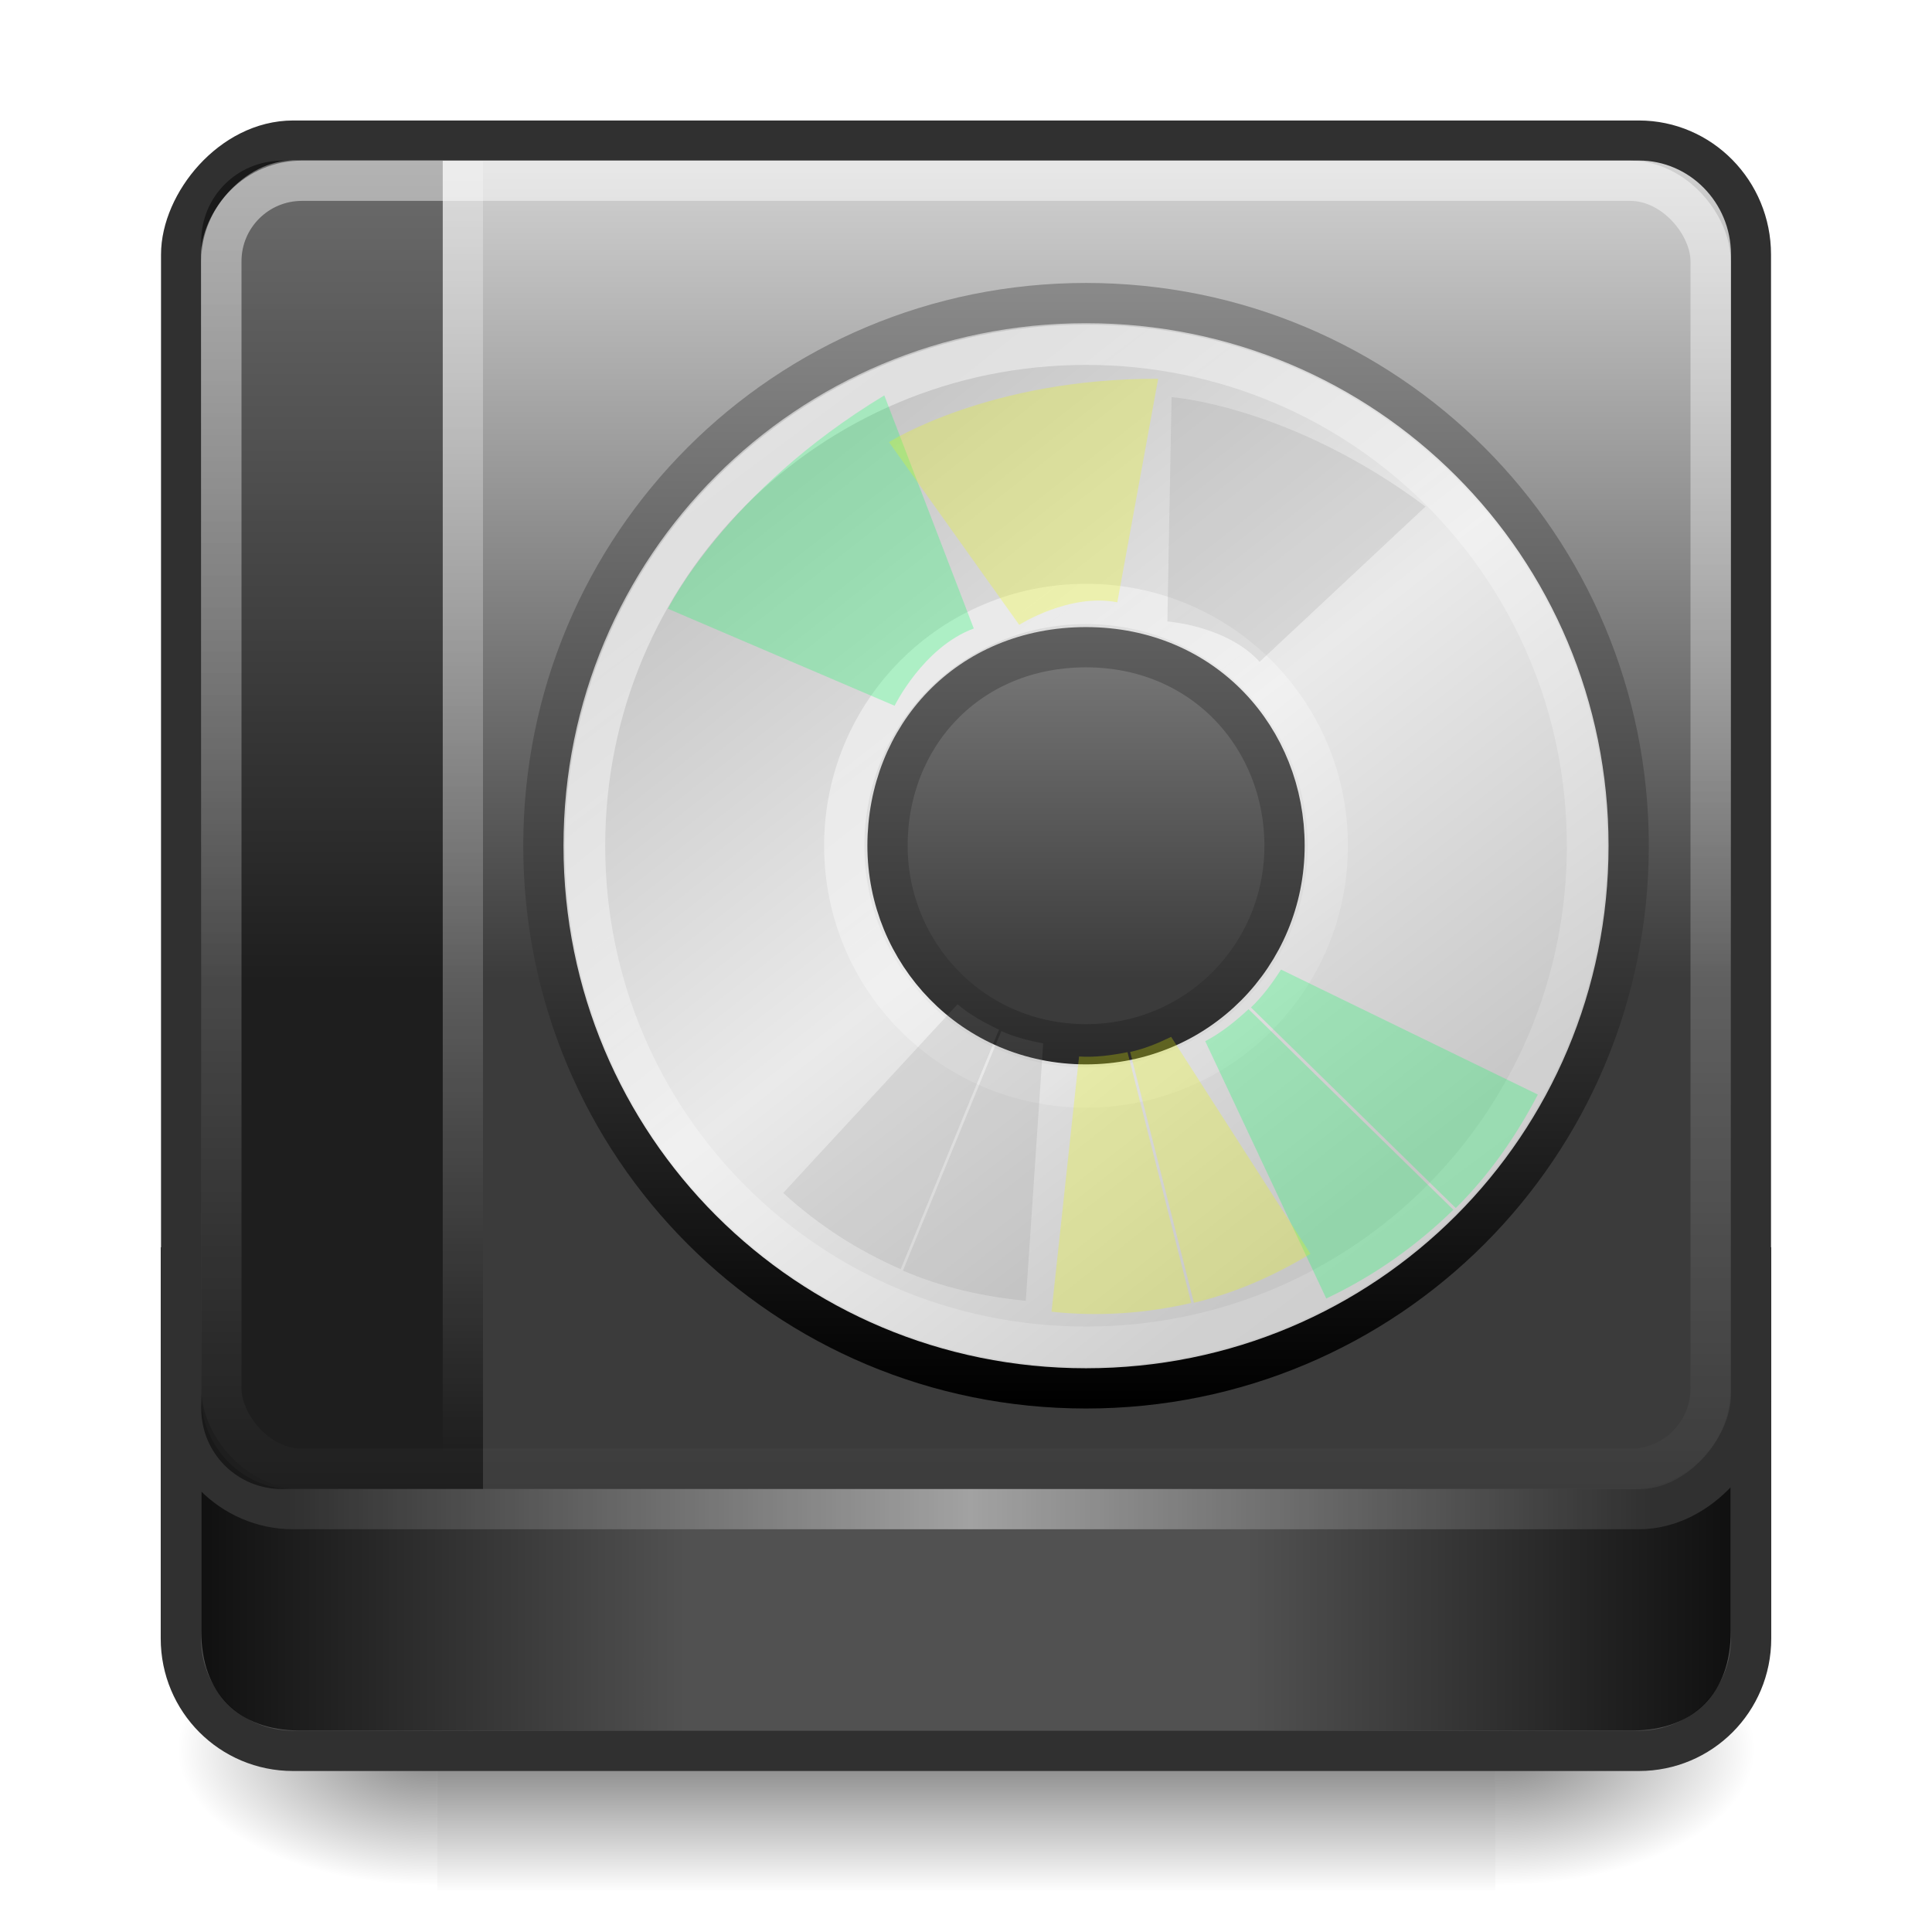 <?xml version="1.0" encoding="UTF-8" standalone="no"?>
<!-- Created with Inkscape (http://www.inkscape.org/) -->

<svg
   xmlns:dc="http://purl.org/dc/elements/1.1/"
   xmlns:cc="http://creativecommons.org/ns#"
   xmlns:rdf="http://www.w3.org/1999/02/22-rdf-syntax-ns#"
   xmlns:svg="http://www.w3.org/2000/svg"
   xmlns="http://www.w3.org/2000/svg"
   xmlns:xlink="http://www.w3.org/1999/xlink"
   xmlns:sodipodi="http://sodipodi.sourceforge.net/DTD/sodipodi-0.dtd"
   xmlns:inkscape="http://www.inkscape.org/namespaces/inkscape"
   width="48px"
   height="48px"
   id="svg4700"
   version="1.1"
   inkscape:version="0.91 r13725"
   sodipodi:docname="media-optical.svg">
  <defs
     id="defs4702">
    <linearGradient
       id="linearGradient4009">
      <stop
         id="stop4012"
         offset="0"
         style="stop-color:#ffffff;stop-opacity:0;" />
      <stop
         style="stop-color:#ffffff;stop-opacity:0.549;"
         offset="0.5"
         id="stop4017" />
      <stop
         id="stop4014"
         offset="1"
         style="stop-color:#ffffff;stop-opacity:0;" />
    </linearGradient>
    <linearGradient
       id="linearGradient4390">
      <stop
         style="stop-color:#ffffff;stop-opacity:0.754;"
         offset="0"
         id="stop4392" />
      <stop
         style="stop-color:#ffffff;stop-opacity:0;"
         offset="1"
         id="stop4394" />
    </linearGradient>
    <linearGradient
       id="linearGradient4517">
      <stop
         style="stop-color:#ffffff;stop-opacity:1;"
         offset="0"
         id="stop4519" />
      <stop
         style="stop-color:#ffffff;stop-opacity:0;"
         offset="1"
         id="stop4521" />
    </linearGradient>
    <linearGradient
       gradientUnits="userSpaceOnUse"
       xlink:href="#linearGradient3322"
       id="linearGradient3279"
       y2="77.094"
       x2="32"
       y1="77.094"
       x1="6"
       gradientTransform="matrix(0.462,0,0,0.465,2.231,1.154)" />
    <linearGradient
       gradientUnits="userSpaceOnUse"
       xlink:href="#linearGradient3173"
       id="linearGradient3179"
       y2="33.872"
       x2="46.431"
       y1="77.04"
       x1="46.431"
       gradientTransform="matrix(0.464,0,0,0.472,1.712,-40.33)" />
    <filter
       id="filter3174"
       color-interpolation-filters="sRGB">
      <feGaussianBlur
         stdDeviation="1.71"
         id="feGaussianBlur3176" />
    </filter>
    <linearGradient
       gradientTransform="scale(1.006,0.994)"
       gradientUnits="userSpaceOnUse"
       id="ButtonShadow"
       y2="7.017"
       x2="45.448"
       y1="92.54"
       x1="45.448">
      <stop
         offset="0"
         style="stop-color:#000000;stop-opacity:1"
         id="stop3750" />
      <stop
         offset="1"
         style="stop-color:#000000;stop-opacity:0.588"
         id="stop3752" />
    </linearGradient>
    <linearGradient
       id="linearGradient3173">
      <stop
         offset="0"
         style="stop-color:#d2d2d2;stop-opacity:1;"
         id="stop3187" />
      <stop
         offset="1"
         style="stop-color:#3b3b3b;stop-opacity:1;"
         id="stop3177" />
    </linearGradient>
    <linearGradient
       id="linearGradient3322">
      <stop
         offset="0"
         style="stop-color:#000000;stop-opacity:1;"
         id="stop3326" />
      <stop
         offset="1"
         style="stop-color:#000000;stop-opacity:0;"
         id="stop3330" />
    </linearGradient>
    <linearGradient
       inkscape:collect="always"
       xlink:href="#linearGradient3322"
       id="linearGradient4511"
       gradientUnits="userSpaceOnUse"
       gradientTransform="matrix(-0.462,0,0,0.465,45.769,1.154)"
       x1="6"
       y1="77.094"
       x2="32"
       y2="77.094" />
    <linearGradient
       inkscape:collect="always"
       xlink:href="#linearGradient4517"
       id="linearGradient4523"
       x1="22.44"
       y1="4.894"
       x2="22.44"
       y2="38.217"
       gradientUnits="userSpaceOnUse"
       gradientTransform="matrix(0.999,0,0,0.999,0.006,-0.915)" />
    <linearGradient
       inkscape:collect="always"
       xlink:href="#linearGradient5048-0"
       id="linearGradient3127"
       gradientUnits="userSpaceOnUse"
       gradientTransform="matrix(0.062,0,0,0.029,1.624,28.086)"
       x1="302.857"
       y1="366.648"
       x2="302.857"
       y2="609.505" />
    <linearGradient
       id="linearGradient5048-0">
      <stop
         id="stop5050-0"
         style="stop-color:#000000;stop-opacity:0"
         offset="0" />
      <stop
         id="stop5056-5"
         style="stop-color:#000000;stop-opacity:1"
         offset="0.5" />
      <stop
         id="stop5052-9"
         style="stop-color:#000000;stop-opacity:0"
         offset="1" />
    </linearGradient>
    <radialGradient
       inkscape:collect="always"
       xlink:href="#linearGradient5060-9"
       id="radialGradient3129"
       gradientUnits="userSpaceOnUse"
       gradientTransform="matrix(0.062,0,0,0.029,1.637,28.086)"
       cx="605.714"
       cy="486.648"
       fx="605.714"
       fy="486.648"
       r="117.143" />
    <linearGradient
       id="linearGradient5060-9">
      <stop
         id="stop5062-2"
         style="stop-color:#000000;stop-opacity:1"
         offset="0" />
      <stop
         id="stop5064-0"
         style="stop-color:#000000;stop-opacity:0"
         offset="1" />
    </linearGradient>
    <radialGradient
       r="117.143"
       fy="486.648"
       fx="605.714"
       cy="486.648"
       cx="605.714"
       gradientTransform="matrix(-0.062,0,0,0.029,46.532,28.086)"
       gradientUnits="userSpaceOnUse"
       id="radialGradient981"
       xlink:href="#linearGradient5060-9"
       inkscape:collect="always" />
    <linearGradient
       x1="45.448"
       y1="92.54"
       x2="45.448"
       y2="7.017"
       id="ButtonShadow-7"
       gradientUnits="userSpaceOnUse"
       gradientTransform="scale(1.006,0.994)">
      <stop
         id="stop3750-5"
         style="stop-color:#000000;stop-opacity:1"
         offset="0" />
      <stop
         id="stop3752-1"
         style="stop-color:#000000;stop-opacity:0.588"
         offset="1" />
    </linearGradient>
    <filter
       color-interpolation-filters="sRGB"
       id="filter3174-8">
      <feGaussianBlur
         id="feGaussianBlur3176-3"
         stdDeviation="1.71" />
    </filter>
    <filter
       height="1.593"
       y="-0.296"
       width="1.587"
       x="-0.293"
       id="filter4201-5"
       inkscape:collect="always"
       color-interpolation-filters="sRGB">
      <feGaussianBlur
         id="feGaussianBlur4203-6"
         stdDeviation="0.764"
         inkscape:collect="always" />
    </filter>
    <filter
       height="1.593"
       y="-0.296"
       width="1.587"
       x="-0.293"
       id="filter4201"
       inkscape:collect="always">
      <feGaussianBlur
         id="feGaussianBlur4203"
         stdDeviation="0.764"
         inkscape:collect="always" />
    </filter>
    <linearGradient
       id="linearGradient3772">
      <stop
         id="stop3774"
         style="stop-color:#898989;stop-opacity:1;"
         offset="0" />
      <stop
         id="stop3776"
         style="stop-color:#000000;stop-opacity:1;"
         offset="1" />
    </linearGradient>
    <linearGradient
       x1="12.274"
       y1="32.416"
       x2="35.391"
       y2="14.203"
       id="linearGradient3263"
       gradientUnits="userSpaceOnUse">
      <stop
         id="stop3265"
         style="stop-color:#c7c7c7;stop-opacity:1;"
         offset="0" />
      <stop
         id="stop3267"
         style="stop-color:#eaeaea;stop-opacity:1;"
         offset="0.5" />
      <stop
         id="stop3269"
         style="stop-color:#c7c7c7;stop-opacity:1;"
         offset="1" />
    </linearGradient>
    <linearGradient
       id="linearGradient6036">
      <stop
         id="stop6038"
         style="stop-color:#ffffff;stop-opacity:1"
         offset="0" />
      <stop
         id="stop6040"
         style="stop-color:#ffffff;stop-opacity:0"
         offset="1" />
    </linearGradient>
    <linearGradient
       inkscape:collect="always"
       xlink:href="#linearGradient6036"
       id="linearGradient4363"
       gradientUnits="userSpaceOnUse"
       gradientTransform="matrix(0.303,0,0,0.303,19.595,12.433)"
       x1="10.502"
       y1="3.61"
       x2="48.799"
       y2="54.698" />
    <linearGradient
       inkscape:collect="always"
       xlink:href="#linearGradient6036"
       id="linearGradient4366"
       gradientUnits="userSpaceOnUse"
       gradientTransform="matrix(0.629,0,0,0.629,11.677,4.302)"
       x1="10.502"
       y1="3.61"
       x2="48.799"
       y2="54.698" />
    <linearGradient
       inkscape:collect="always"
       xlink:href="#linearGradient3263"
       id="linearGradient4369"
       gradientUnits="userSpaceOnUse"
       gradientTransform="matrix(0,0.77,-0.77,0,44.778,1.528)"
       x1="12.274"
       y1="32.416"
       x2="35.391"
       y2="14.203" />
    <linearGradient
       inkscape:collect="always"
       xlink:href="#linearGradient3772"
       id="linearGradient4371"
       gradientUnits="userSpaceOnUse"
       gradientTransform="matrix(0.658,0,0,0.658,44.255,4.234)"
       x1="-21.916"
       y1="3"
       x2="-21.916"
       y2="45.033" />
    <linearGradient
       inkscape:collect="always"
       xlink:href="#linearGradient4390"
       id="linearGradient4396"
       x1="11.625"
       y1="3.375"
       x2="11.625"
       y2="35.126"
       gradientUnits="userSpaceOnUse"
       gradientTransform="translate(0,0.994)" />
    <linearGradient
       inkscape:collect="always"
       xlink:href="#linearGradient4009"
       id="linearGradient3239"
       gradientUnits="userSpaceOnUse"
       x1="11.625"
       y1="3.375"
       x2="11.625"
       y2="35.126"
       gradientTransform="matrix(1,0,0,1.068,-48.994,3.545)" />
  </defs>
  <sodipodi:namedview
     id="base"
     pagecolor="#ffffff"
     bordercolor="#666666"
     borderopacity="1.0"
     inkscape:pageopacity="0.0"
     inkscape:pageshadow="2"
     inkscape:zoom="12.323848"
     inkscape:cx="42.516376"
     inkscape:cy="26.560948"
     inkscape:current-layer="layer1"
     showgrid="true"
     inkscape:grid-bbox="true"
     inkscape:document-units="px"
     inkscape:window-width="1366"
     inkscape:window-height="704"
     inkscape:window-x="0"
     inkscape:window-y="27"
     inkscape:window-maximized="1"
     inkscape:snap-to-guides="false"
     inkscape:snap-grids="false">
    <inkscape:grid
       type="xygrid"
       id="grid1021" />
  </sodipodi:namedview>
  <g
     id="layer1"
     inkscape:label="Layer 1"
     inkscape:groupmode="layer">
    <g
       transform="matrix(0.876,0,0,0.994,2.911,1.518)"
       id="g914">
      <rect
         style="display:inline;overflow:visible;visibility:visible;opacity:0.5;fill:url(#linearGradient3127);fill-opacity:1;fill-rule:nonzero;stroke:none;stroke-width:104.962;marker:none"
         id="rect4173"
         y="38.719"
         x="9.081"
         height="7.043"
         width="30.006" />
      <path
         inkscape:connector-curvature="0"
         style="display:inline;overflow:visible;visibility:visible;opacity:0.5;fill:url(#radialGradient3129);fill-opacity:1;fill-rule:nonzero;stroke:none;stroke-width:104.962;marker:none"
         id="path5058"
         d="m 39.087,38.719 c 0,0 0,7.043 0,7.043 3.2,0.013 7.736,-1.578 7.736,-3.522 0,-1.944 -3.571,-3.521 -7.736,-3.521 z" />
      <path
         inkscape:connector-curvature="0"
         style="display:inline;overflow:visible;visibility:visible;opacity:0.5;fill:url(#radialGradient981);fill-opacity:1;fill-rule:nonzero;stroke:none;stroke-width:104.962;marker:none"
         id="path5018"
         d="m 9.081,38.719 c 0,0 0,7.043 0,7.043 -3.2,0.013 -7.736,-1.578 -7.736,-3.522 0,-1.944 3.571,-3.521 7.736,-3.521 z" />
    </g>
    <path
       style="fill:#515151;fill-opacity:1;fill-rule:nonzero;stroke:#303030;stroke-width:1;stroke-miterlimit:4;stroke-dasharray:none;stroke-opacity:1"
       id="rect3243"
       inkscape:connector-curvature="0"
       d="m 43.506,31.488 0,9.22 c 0,1.547 -1.243,2.792 -2.787,2.792 l -33.439,0 c -1.544,0 -2.787,-1.245 -2.787,-2.792 l 0,-9.22 39.012,0 z" />
    <path
       sodipodi:nodetypes="cssccc"
       d="m 43,30.994 0,9.53 c 0,1.545 -0.918,2.47 -2.452,2.47 l -9.548,0 0,-12 z"
       inkscape:connector-curvature="0"
       id="path4509"
       style="opacity:0.8;fill:url(#linearGradient4511);fill-opacity:1;fill-rule:nonzero;stroke:none" />
    <path
       style="opacity:0.8;fill:url(#linearGradient3279);fill-opacity:1;fill-rule:nonzero;stroke:none"
       id="path3263"
       inkscape:connector-curvature="0"
       d="m 5,30.994 0,9.53 c 0,1.545 0.918,2.47 2.452,2.47 l 9.548,0 0,-12 z"
       sodipodi:nodetypes="cssccc" />
    <rect
       style="fill:url(#linearGradient3179);fill-opacity:1;fill-rule:nonzero;stroke:#303030;stroke-width:0.995;stroke-miterlimit:4;stroke-dasharray:none;stroke-opacity:1"
       id="rect3171"
       y="-37.496"
       x="4.498"
       ry="2.834"
       rx="2.786"
       height="34.005"
       width="39.005"
       transform="scale(1,-1)" />
    <g
       id="layer2"
       style="display:none"
       transform="translate(5.204,-179.688)">
      <rect
         width="86"
         height="85"
         rx="6"
         ry="6"
         x="5"
         y="7"
         id="rect3745"
         style="opacity:0.9;fill:url(#ButtonShadow);fill-opacity:1;fill-rule:nonzero;stroke:none;filter:url(#filter3174)" />
    </g>
    <g
       id="layer4"
       transform="translate(5.204,-178.694)" />
    <g
       id="layer2-6"
       style="display:none"
       transform="translate(-52.968,-177.176)">
      <rect
         width="86"
         height="85"
         rx="6"
         ry="6"
         x="5"
         y="7"
         id="rect3745-4"
         style="opacity:0.9;fill:url(#ButtonShadow-7);fill-opacity:1;fill-rule:nonzero;stroke:none;filter:url(#filter3174-8)" />
    </g>
    <g
       id="layer4-8"
       transform="translate(-52.968,-176.182)" />
    <path
       style="opacity:0.486;fill:#000000;fill-opacity:1;stroke:none"
       d="m 7,3.994 5,0 0,33 -5,0 c -1.108,0 -2,-0.892 -2,-2 l 0,-29 c 0,-1.108 0.892,-2 2,-2 z"
       id="rect4308"
       inkscape:connector-curvature="0"
       sodipodi:nodetypes="sccssss" />
    <rect
       width="37"
       height="32.003"
       ry="2"
       x="5.5"
       y="4.491"
       id="rect4513"
       style="opacity:0.486;fill:none;stroke:url(#linearGradient4523);stroke-width:1;stroke-miterlimit:4;stroke-dasharray:none;stroke-opacity:1"
       rx="2" />
    <g
       id="g4377"
       transform="translate(0,0.994)">
      <path
         style="fill:url(#linearGradient4369);fill-rule:nonzero;stroke:url(#linearGradient4371);stroke-width:1;stroke-miterlimit:4;stroke-opacity:1"
         id="path2781"
         d="m 40.464,20.018 c 0,-7.473 -6.009,-13.482 -13.482,-13.482 C 19.509,6.536 13.5,12.545 13.5,20.018 13.5,27.491 19.509,33.5 26.982,33.5 c 7.473,-10e-7 13.482,-6.009 13.482,-13.482 z m -8.55,0 c 0,2.715 -2.163,4.932 -4.932,4.932 -2.824,0 -4.932,-2.272 -4.932,-4.932 0,-2.714 2,-4.932 4.932,-4.932 2.932,0 4.932,2.272 4.932,4.932 z"
         inkscape:connector-curvature="0" />
      <path
         style="opacity:0.5;fill:none;stroke:url(#linearGradient4366);stroke-width:1;stroke-miterlimit:4;stroke-opacity:1"
         id="path3272"
         d="m 26.982,7.572 c -6.898,0 -12.446,5.547 -12.446,12.446 0,6.898 5.547,12.446 12.446,12.446 6.898,0 12.446,-5.547 12.446,-12.446 0,-6.898 -5.547,-12.446 -12.446,-12.446 l 0,0 0,0 z"
         inkscape:connector-curvature="0" />
      <path
         inkscape:connector-curvature="0"
         d="m 26.982,14.011 c -3.329,0 -6.007,2.677 -6.007,6.007 0,3.329 2.677,6.007 6.007,6.007 3.329,0 6.007,-2.677 6.007,-6.007 0,-3.329 -2.677,-6.007 -6.007,-6.007 l 0,0 0,0 z"
         id="path4448"
         style="opacity:0.5;fill:none;stroke:url(#linearGradient4363);stroke-width:1;stroke-miterlimit:4;stroke-opacity:1" />
      <path
         transform="matrix(1.048,-0.183,0.183,1.048,-3.578,-1.468)"
         inkscape:connector-curvature="0"
         id="path4189"
         d="m 28.812,28.469 c -0.257,0.279 -0.535,0.546 -0.844,0.75 l 3.906,5.438 c 0.897,-0.623 1.666,-1.397 2.344,-2.281 L 28.812,28.469 Z M 27.906,29.25 c -0.363,0.233 -0.73,0.437 -1.125,0.562 l 1.75,6.406 c 1.2,-0.33 2.293,-0.855 3.281,-1.531 L 27.906,29.25 Z"
         style="opacity:0.508;fill:#01ff60;fill-opacity:1;fill-rule:nonzero;stroke:none;filter:url(#filter4201)" />
      <path
         transform="matrix(1.048,-0.183,0.183,1.048,-3.578,-1.468)"
         sodipodi:nodetypes="ccccc"
         inkscape:connector-curvature="0"
         id="path4488"
         d="m 16.157,17.705 c 0,0 1.795,-2.468 5.835,-4.039 l 1.122,5.722 C 21.879,19.613 20.982,20.847 20.982,20.847 Z"
         style="color:#000000;display:inline;overflow:visible;visibility:visible;opacity:0.508;fill:#01ff60;fill-opacity:1;fill-rule:nonzero;stroke:none;marker:none;filter:url(#filter4201-5);enable-background:accumulate" />
      <path
         style="opacity:0.508;fill:#eeff01;fill-opacity:1;fill-rule:nonzero;stroke:none;filter:url(#filter4201)"
         d="m 28.812,28.469 c -0.257,0.279 -0.535,0.546 -0.844,0.75 l 3.906,5.438 c 0.897,-0.623 1.666,-1.397 2.344,-2.281 L 28.812,28.469 Z M 27.906,29.25 c -0.363,0.233 -0.73,0.437 -1.125,0.562 l 1.75,6.406 c 1.2,-0.33 2.293,-0.855 3.281,-1.531 L 27.906,29.25 Z"
         id="path4525"
         inkscape:connector-curvature="0"
         transform="matrix(0.894,0.351,-0.351,0.894,13.331,-10.798)" />
      <path
         style="color:#000000;display:inline;overflow:visible;visibility:visible;opacity:0.508;fill:#eeff01;fill-opacity:1;fill-rule:nonzero;stroke:none;marker:none;filter:url(#filter4201-5);enable-background:accumulate"
         d="m 16.157,17.705 c 0,0 1.795,-2.468 5.835,-4.039 l 1.122,5.722 C 21.879,19.613 20.982,20.847 20.982,20.847 Z"
         id="path4527"
         inkscape:connector-curvature="0"
         sodipodi:nodetypes="ccccc"
         transform="matrix(0.901,0.354,-0.354,0.901,13.797,-11.681)" />
      <path
         transform="matrix(0.509,0.815,-0.815,0.509,34.455,-13.044)"
         inkscape:connector-curvature="0"
         id="path4373"
         d="m 28.812,28.469 c -0.257,0.279 -0.535,0.546 -0.844,0.75 l 3.906,5.438 c 0.897,-0.623 1.666,-1.397 2.344,-2.281 L 28.812,28.469 Z M 27.906,29.25 c -0.363,0.233 -0.73,0.437 -1.125,0.562 l 1.75,6.406 c 1.2,-0.33 2.293,-0.855 3.281,-1.531 L 27.906,29.25 Z"
         style="opacity:0.508;fill:#808080;fill-opacity:0.639;fill-rule:nonzero;stroke:none;filter:url(#filter4201)" />
      <path
         transform="matrix(0.513,0.821,-0.821,0.513,35.355,-13.475)"
         sodipodi:nodetypes="ccccc"
         inkscape:connector-curvature="0"
         id="path4375"
         d="m 16.157,17.705 c 0,0 1.795,-2.468 5.835,-4.039 l 1.122,5.722 C 21.879,19.613 20.982,20.847 20.982,20.847 Z"
         style="color:#000000;display:inline;overflow:visible;visibility:visible;opacity:0.508;fill:#808080;fill-opacity:0.639;fill-rule:nonzero;stroke:none;marker:none;filter:url(#filter4201-5);enable-background:accumulate" />
    </g>
    <rect
       style="color:#000000;display:inline;overflow:visible;visibility:visible;fill:url(#linearGradient4396);fill-opacity:1;fill-rule:nonzero;stroke:none;stroke-width:2.667;marker:none;enable-background:accumulate"
       id="rect4388"
       width="1"
       height="33"
       x="11"
       y="3.994" />
    <rect
       y="6.75"
       x="-37.994"
       height="35.25"
       width="1"
       id="rect3237"
       style="color:#000000;display:inline;overflow:visible;visibility:visible;fill:url(#linearGradient3239);fill-opacity:1;fill-rule:nonzero;stroke:none;stroke-width:2.667;marker:none;enable-background:accumulate"
       transform="matrix(0,-1,1,0,0,0)" />
  </g>
</svg>
